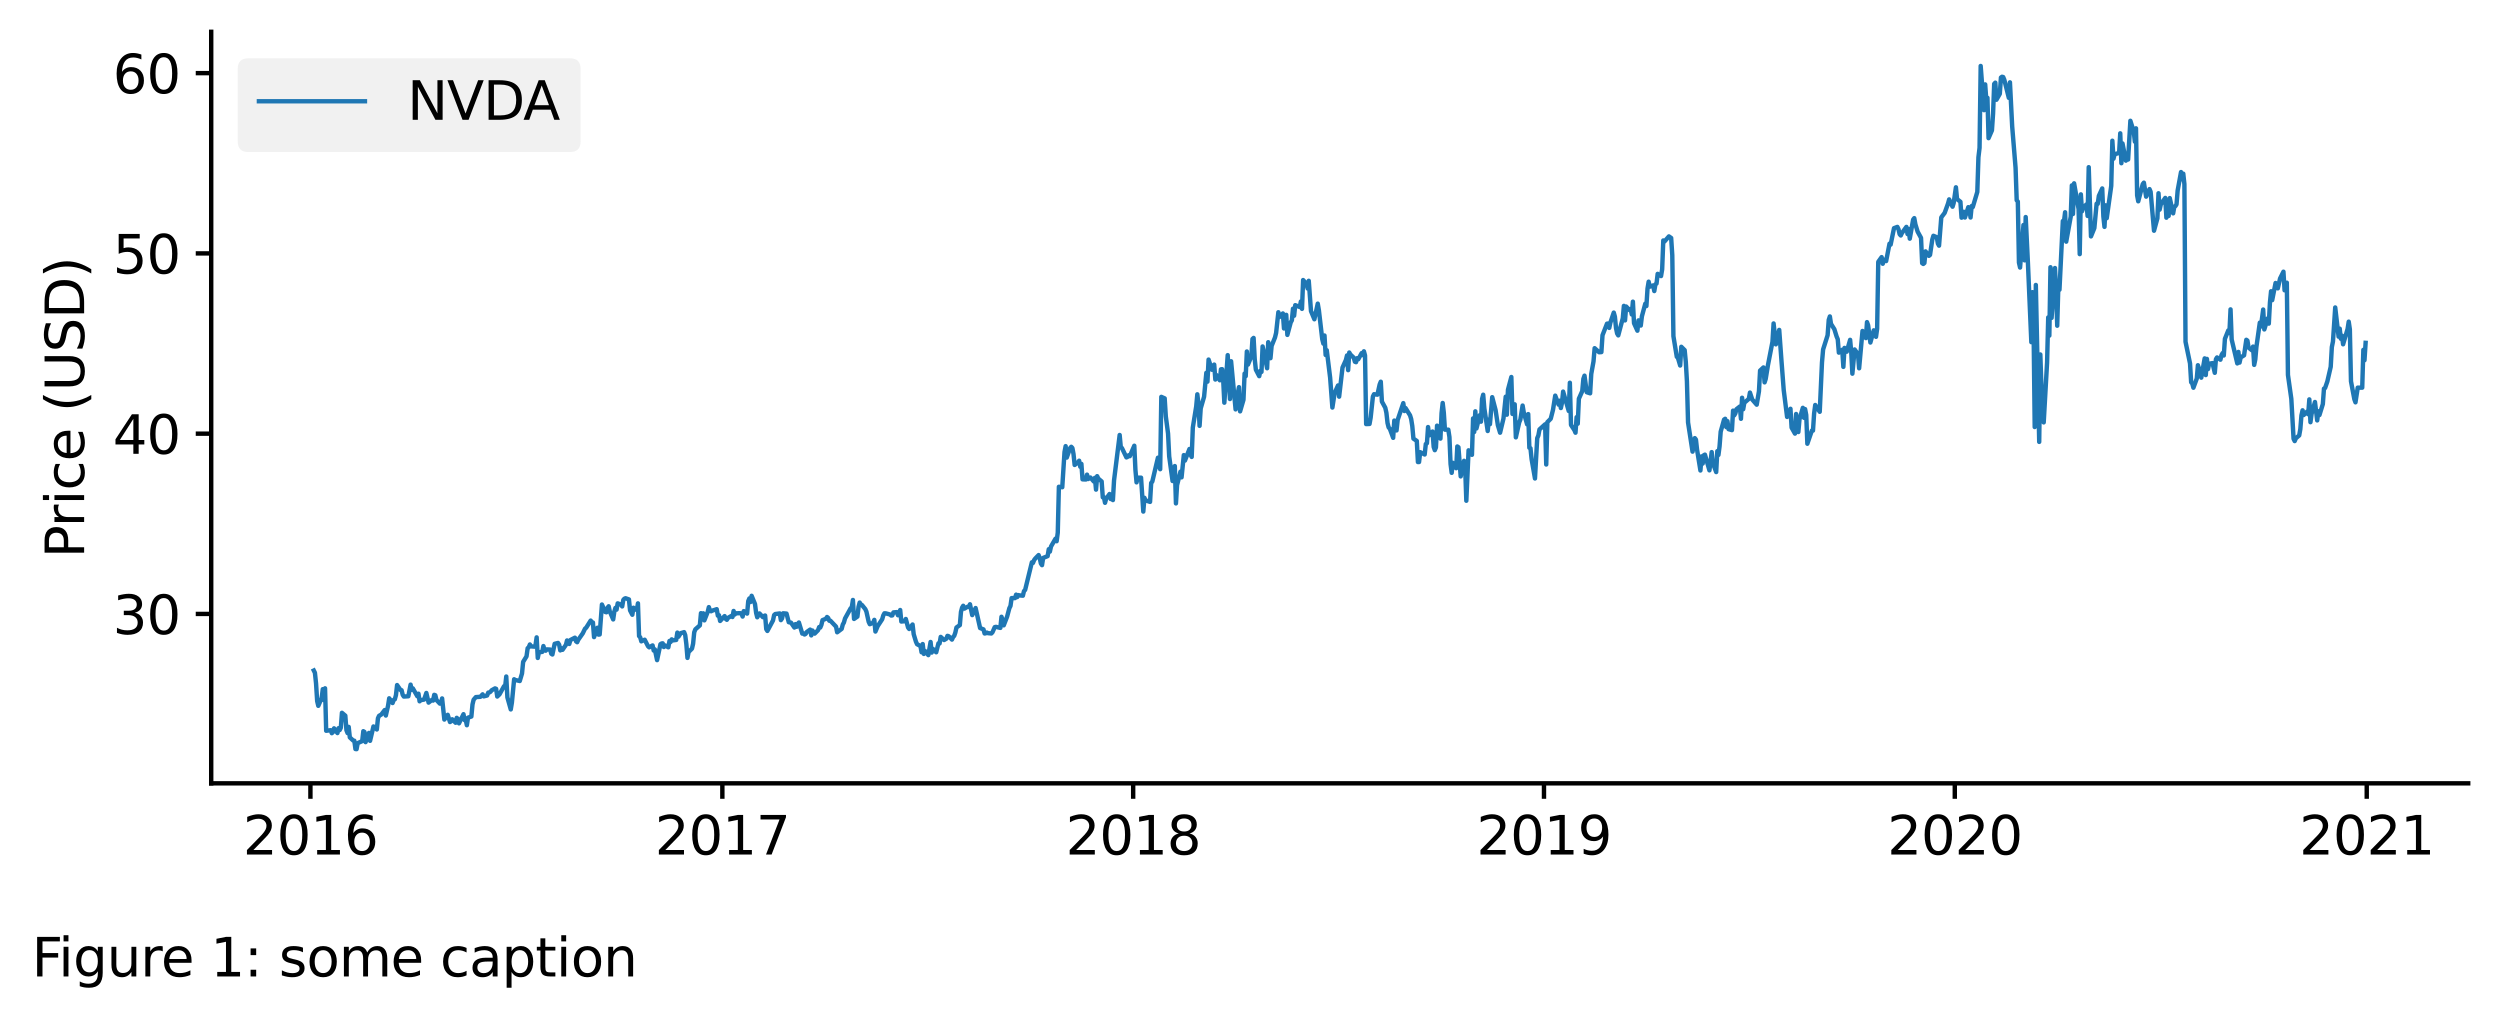 <?xml version="1.0" encoding="utf-8" standalone="no"?>
<!DOCTYPE svg PUBLIC "-//W3C//DTD SVG 1.1//EN"
  "http://www.w3.org/Graphics/SVG/1.1/DTD/svg11.dtd">
<svg xmlns:xlink="http://www.w3.org/1999/xlink" width="565.92pt" height="230.736pt" viewBox="0 0 565.92 230.736" xmlns="http://www.w3.org/2000/svg" version="1.1">
 <defs>
  <style type="text/css">*{stroke-linejoin: round; stroke-linecap: butt}</style>
 </defs>
 <g id="figure_1">
  <g id="patch_1">
   <path d="M 0 230.736 
L 565.92 230.736 
L 565.92 0 
L 0 0 
z
" style="fill: #ffffff"/>
  </g>
  <g id="axes_1">
   <g id="patch_2">
    <path d="M 47.81 177.32 
L 558.72 177.32 
L 558.72 7.2 
L 47.81 7.2 
z
" style="fill: #ffffff"/>
   </g>
   <g id="matplotlib.axis_1">
    <g id="xtick_1">
     <g id="line2d_1">
      <defs>
       <path id="mbfbef8487e" d="M 0 0 
L 0 3.5 
" style="stroke: #000000"/>
      </defs>
      <g>
       <use xlink:href="#mbfbef8487e" x="70.269" y="177.32" style="stroke: #000000"/>
      </g>
     </g>
     <g id="text_1">
      <!-- 2016 -->
      <g transform="translate(54.999 193.438) scale(0.12 -0.12)">
       <defs>
        <path id="DejaVuSans-32" d="M 1228 531 
L 3431 531 
L 3431 0 
L 469 0 
L 469 531 
Q 828 903 1448 1529 
Q 2069 2156 2228 2338 
Q 2531 2678 2651 2914 
Q 2772 3150 2772 3378 
Q 2772 3750 2511 3984 
Q 2250 4219 1831 4219 
Q 1534 4219 1204 4116 
Q 875 4013 500 3803 
L 500 4441 
Q 881 4594 1212 4672 
Q 1544 4750 1819 4750 
Q 2544 4750 2975 4387 
Q 3406 4025 3406 3419 
Q 3406 3131 3298 2873 
Q 3191 2616 2906 2266 
Q 2828 2175 2409 1742 
Q 1991 1309 1228 531 
z
" transform="scale(0.016)"/>
        <path id="DejaVuSans-30" d="M 2034 4250 
Q 1547 4250 1301 3770 
Q 1056 3291 1056 2328 
Q 1056 1369 1301 889 
Q 1547 409 2034 409 
Q 2525 409 2770 889 
Q 3016 1369 3016 2328 
Q 3016 3291 2770 3770 
Q 2525 4250 2034 4250 
z
M 2034 4750 
Q 2819 4750 3233 4129 
Q 3647 3509 3647 2328 
Q 3647 1150 3233 529 
Q 2819 -91 2034 -91 
Q 1250 -91 836 529 
Q 422 1150 422 2328 
Q 422 3509 836 4129 
Q 1250 4750 2034 4750 
z
" transform="scale(0.016)"/>
        <path id="DejaVuSans-31" d="M 794 531 
L 1825 531 
L 1825 4091 
L 703 3866 
L 703 4441 
L 1819 4666 
L 2450 4666 
L 2450 531 
L 3481 531 
L 3481 0 
L 794 0 
L 794 531 
z
" transform="scale(0.016)"/>
        <path id="DejaVuSans-36" d="M 2113 2584 
Q 1688 2584 1439 2293 
Q 1191 2003 1191 1497 
Q 1191 994 1439 701 
Q 1688 409 2113 409 
Q 2538 409 2786 701 
Q 3034 994 3034 1497 
Q 3034 2003 2786 2293 
Q 2538 2584 2113 2584 
z
M 3366 4563 
L 3366 3988 
Q 3128 4100 2886 4159 
Q 2644 4219 2406 4219 
Q 1781 4219 1451 3797 
Q 1122 3375 1075 2522 
Q 1259 2794 1537 2939 
Q 1816 3084 2150 3084 
Q 2853 3084 3261 2657 
Q 3669 2231 3669 1497 
Q 3669 778 3244 343 
Q 2819 -91 2113 -91 
Q 1303 -91 875 529 
Q 447 1150 447 2328 
Q 447 3434 972 4092 
Q 1497 4750 2381 4750 
Q 2619 4750 2861 4703 
Q 3103 4656 3366 4563 
z
" transform="scale(0.016)"/>
       </defs>
       <use xlink:href="#DejaVuSans-32"/>
       <use xlink:href="#DejaVuSans-30" transform="translate(63.623 0)"/>
       <use xlink:href="#DejaVuSans-31" transform="translate(127.246 0)"/>
       <use xlink:href="#DejaVuSans-36" transform="translate(190.869 0)"/>
      </g>
     </g>
    </g>
    <g id="xtick_2">
     <g id="line2d_2">
      <g>
       <use xlink:href="#mbfbef8487e" x="163.518" y="177.32" style="stroke: #000000"/>
      </g>
     </g>
     <g id="text_2">
      <!-- 2017 -->
      <g transform="translate(148.248 193.438) scale(0.12 -0.12)">
       <defs>
        <path id="DejaVuSans-37" d="M 525 4666 
L 3525 4666 
L 3525 4397 
L 1831 0 
L 1172 0 
L 2766 4134 
L 525 4134 
L 525 4666 
z
" transform="scale(0.016)"/>
       </defs>
       <use xlink:href="#DejaVuSans-32"/>
       <use xlink:href="#DejaVuSans-30" transform="translate(63.623 0)"/>
       <use xlink:href="#DejaVuSans-31" transform="translate(127.246 0)"/>
       <use xlink:href="#DejaVuSans-37" transform="translate(190.869 0)"/>
      </g>
     </g>
    </g>
    <g id="xtick_3">
     <g id="line2d_3">
      <g>
       <use xlink:href="#mbfbef8487e" x="256.513" y="177.32" style="stroke: #000000"/>
      </g>
     </g>
     <g id="text_3">
      <!-- 2018 -->
      <g transform="translate(241.243 193.438) scale(0.12 -0.12)">
       <defs>
        <path id="DejaVuSans-38" d="M 2034 2216 
Q 1584 2216 1326 1975 
Q 1069 1734 1069 1313 
Q 1069 891 1326 650 
Q 1584 409 2034 409 
Q 2484 409 2743 651 
Q 3003 894 3003 1313 
Q 3003 1734 2745 1975 
Q 2488 2216 2034 2216 
z
M 1403 2484 
Q 997 2584 770 2862 
Q 544 3141 544 3541 
Q 544 4100 942 4425 
Q 1341 4750 2034 4750 
Q 2731 4750 3128 4425 
Q 3525 4100 3525 3541 
Q 3525 3141 3298 2862 
Q 3072 2584 2669 2484 
Q 3125 2378 3379 2068 
Q 3634 1759 3634 1313 
Q 3634 634 3220 271 
Q 2806 -91 2034 -91 
Q 1263 -91 848 271 
Q 434 634 434 1313 
Q 434 1759 690 2068 
Q 947 2378 1403 2484 
z
M 1172 3481 
Q 1172 3119 1398 2916 
Q 1625 2713 2034 2713 
Q 2441 2713 2670 2916 
Q 2900 3119 2900 3481 
Q 2900 3844 2670 4047 
Q 2441 4250 2034 4250 
Q 1625 4250 1398 4047 
Q 1172 3844 1172 3481 
z
" transform="scale(0.016)"/>
       </defs>
       <use xlink:href="#DejaVuSans-32"/>
       <use xlink:href="#DejaVuSans-30" transform="translate(63.623 0)"/>
       <use xlink:href="#DejaVuSans-31" transform="translate(127.246 0)"/>
       <use xlink:href="#DejaVuSans-38" transform="translate(190.869 0)"/>
      </g>
     </g>
    </g>
    <g id="xtick_4">
     <g id="line2d_4">
      <g>
       <use xlink:href="#mbfbef8487e" x="349.508" y="177.32" style="stroke: #000000"/>
      </g>
     </g>
     <g id="text_4">
      <!-- 2019 -->
      <g transform="translate(334.238 193.438) scale(0.12 -0.12)">
       <defs>
        <path id="DejaVuSans-39" d="M 703 97 
L 703 672 
Q 941 559 1184 500 
Q 1428 441 1663 441 
Q 2288 441 2617 861 
Q 2947 1281 2994 2138 
Q 2813 1869 2534 1725 
Q 2256 1581 1919 1581 
Q 1219 1581 811 2004 
Q 403 2428 403 3163 
Q 403 3881 828 4315 
Q 1253 4750 1959 4750 
Q 2769 4750 3195 4129 
Q 3622 3509 3622 2328 
Q 3622 1225 3098 567 
Q 2575 -91 1691 -91 
Q 1453 -91 1209 -44 
Q 966 3 703 97 
z
M 1959 2075 
Q 2384 2075 2632 2365 
Q 2881 2656 2881 3163 
Q 2881 3666 2632 3958 
Q 2384 4250 1959 4250 
Q 1534 4250 1286 3958 
Q 1038 3666 1038 3163 
Q 1038 2656 1286 2365 
Q 1534 2075 1959 2075 
z
" transform="scale(0.016)"/>
       </defs>
       <use xlink:href="#DejaVuSans-32"/>
       <use xlink:href="#DejaVuSans-30" transform="translate(63.623 0)"/>
       <use xlink:href="#DejaVuSans-31" transform="translate(127.246 0)"/>
       <use xlink:href="#DejaVuSans-39" transform="translate(190.869 0)"/>
      </g>
     </g>
    </g>
    <g id="xtick_5">
     <g id="line2d_5">
      <g>
       <use xlink:href="#mbfbef8487e" x="442.502" y="177.32" style="stroke: #000000"/>
      </g>
     </g>
     <g id="text_5">
      <!-- 2020 -->
      <g transform="translate(427.232 193.438) scale(0.12 -0.12)">
       <use xlink:href="#DejaVuSans-32"/>
       <use xlink:href="#DejaVuSans-30" transform="translate(63.623 0)"/>
       <use xlink:href="#DejaVuSans-32" transform="translate(127.246 0)"/>
       <use xlink:href="#DejaVuSans-30" transform="translate(190.869 0)"/>
      </g>
     </g>
    </g>
    <g id="xtick_6">
     <g id="line2d_6">
      <g>
       <use xlink:href="#mbfbef8487e" x="535.752" y="177.32" style="stroke: #000000"/>
      </g>
     </g>
     <g id="text_6">
      <!-- 2021 -->
      <g transform="translate(520.482 193.438) scale(0.12 -0.12)">
       <use xlink:href="#DejaVuSans-32"/>
       <use xlink:href="#DejaVuSans-30" transform="translate(63.623 0)"/>
       <use xlink:href="#DejaVuSans-32" transform="translate(127.246 0)"/>
       <use xlink:href="#DejaVuSans-31" transform="translate(190.869 0)"/>
      </g>
     </g>
    </g>
   </g>
   <g id="matplotlib.axis_2">
    <g id="ytick_1">
     <g id="line2d_7">
      <defs>
       <path id="m12e24fa9d4" d="M 0 0 
L -3.5 0 
" style="stroke: #000000"/>
      </defs>
      <g>
       <use xlink:href="#m12e24fa9d4" x="47.81" y="138.977" style="stroke: #000000"/>
      </g>
     </g>
     <g id="text_7">
      <!-- 30 -->
      <g transform="translate(25.54 143.536) scale(0.12 -0.12)">
       <defs>
        <path id="DejaVuSans-33" d="M 2597 2516 
Q 3050 2419 3304 2112 
Q 3559 1806 3559 1356 
Q 3559 666 3084 287 
Q 2609 -91 1734 -91 
Q 1441 -91 1130 -33 
Q 819 25 488 141 
L 488 750 
Q 750 597 1062 519 
Q 1375 441 1716 441 
Q 2309 441 2620 675 
Q 2931 909 2931 1356 
Q 2931 1769 2642 2001 
Q 2353 2234 1838 2234 
L 1294 2234 
L 1294 2753 
L 1863 2753 
Q 2328 2753 2575 2939 
Q 2822 3125 2822 3475 
Q 2822 3834 2567 4026 
Q 2313 4219 1838 4219 
Q 1578 4219 1281 4162 
Q 984 4106 628 3988 
L 628 4550 
Q 988 4650 1302 4700 
Q 1616 4750 1894 4750 
Q 2613 4750 3031 4423 
Q 3450 4097 3450 3541 
Q 3450 3153 3228 2886 
Q 3006 2619 2597 2516 
z
" transform="scale(0.016)"/>
       </defs>
       <use xlink:href="#DejaVuSans-33"/>
       <use xlink:href="#DejaVuSans-30" transform="translate(63.623 0)"/>
      </g>
     </g>
    </g>
    <g id="ytick_2">
     <g id="line2d_8">
      <g>
       <use xlink:href="#m12e24fa9d4" x="47.81" y="98.169" style="stroke: #000000"/>
      </g>
     </g>
     <g id="text_8">
      <!-- 40 -->
      <g transform="translate(25.54 102.728) scale(0.12 -0.12)">
       <defs>
        <path id="DejaVuSans-34" d="M 2419 4116 
L 825 1625 
L 2419 1625 
L 2419 4116 
z
M 2253 4666 
L 3047 4666 
L 3047 1625 
L 3713 1625 
L 3713 1100 
L 3047 1100 
L 3047 0 
L 2419 0 
L 2419 1100 
L 313 1100 
L 313 1709 
L 2253 4666 
z
" transform="scale(0.016)"/>
       </defs>
       <use xlink:href="#DejaVuSans-34"/>
       <use xlink:href="#DejaVuSans-30" transform="translate(63.623 0)"/>
      </g>
     </g>
    </g>
    <g id="ytick_3">
     <g id="line2d_9">
      <g>
       <use xlink:href="#m12e24fa9d4" x="47.81" y="57.36" style="stroke: #000000"/>
      </g>
     </g>
     <g id="text_9">
      <!-- 50 -->
      <g transform="translate(25.54 61.919) scale(0.12 -0.12)">
       <defs>
        <path id="DejaVuSans-35" d="M 691 4666 
L 3169 4666 
L 3169 4134 
L 1269 4134 
L 1269 2991 
Q 1406 3038 1543 3061 
Q 1681 3084 1819 3084 
Q 2600 3084 3056 2656 
Q 3513 2228 3513 1497 
Q 3513 744 3044 326 
Q 2575 -91 1722 -91 
Q 1428 -91 1123 -41 
Q 819 9 494 109 
L 494 744 
Q 775 591 1075 516 
Q 1375 441 1709 441 
Q 2250 441 2565 725 
Q 2881 1009 2881 1497 
Q 2881 1984 2565 2268 
Q 2250 2553 1709 2553 
Q 1456 2553 1204 2497 
Q 953 2441 691 2322 
L 691 4666 
z
" transform="scale(0.016)"/>
       </defs>
       <use xlink:href="#DejaVuSans-35"/>
       <use xlink:href="#DejaVuSans-30" transform="translate(63.623 0)"/>
      </g>
     </g>
    </g>
    <g id="ytick_4">
     <g id="line2d_10">
      <g>
       <use xlink:href="#m12e24fa9d4" x="47.81" y="16.552" style="stroke: #000000"/>
      </g>
     </g>
     <g id="text_10">
      <!-- 60 -->
      <g transform="translate(25.54 21.111) scale(0.12 -0.12)">
       <use xlink:href="#DejaVuSans-36"/>
       <use xlink:href="#DejaVuSans-30" transform="translate(63.623 0)"/>
      </g>
     </g>
    </g>
    <g id="text_11">
     <!-- Price (USD) -->
     <g transform="translate(19.044 126.306) rotate(-90) scale(0.12 -0.12)">
      <defs>
       <path id="DejaVuSans-50" d="M 1259 4147 
L 1259 2394 
L 2053 2394 
Q 2494 2394 2734 2622 
Q 2975 2850 2975 3272 
Q 2975 3691 2734 3919 
Q 2494 4147 2053 4147 
L 1259 4147 
z
M 628 4666 
L 2053 4666 
Q 2838 4666 3239 4311 
Q 3641 3956 3641 3272 
Q 3641 2581 3239 2228 
Q 2838 1875 2053 1875 
L 1259 1875 
L 1259 0 
L 628 0 
L 628 4666 
z
" transform="scale(0.016)"/>
       <path id="DejaVuSans-72" d="M 2631 2963 
Q 2534 3019 2420 3045 
Q 2306 3072 2169 3072 
Q 1681 3072 1420 2755 
Q 1159 2438 1159 1844 
L 1159 0 
L 581 0 
L 581 3500 
L 1159 3500 
L 1159 2956 
Q 1341 3275 1631 3429 
Q 1922 3584 2338 3584 
Q 2397 3584 2469 3576 
Q 2541 3569 2628 3553 
L 2631 2963 
z
" transform="scale(0.016)"/>
       <path id="DejaVuSans-69" d="M 603 3500 
L 1178 3500 
L 1178 0 
L 603 0 
L 603 3500 
z
M 603 4863 
L 1178 4863 
L 1178 4134 
L 603 4134 
L 603 4863 
z
" transform="scale(0.016)"/>
       <path id="DejaVuSans-63" d="M 3122 3366 
L 3122 2828 
Q 2878 2963 2633 3030 
Q 2388 3097 2138 3097 
Q 1578 3097 1268 2742 
Q 959 2388 959 1747 
Q 959 1106 1268 751 
Q 1578 397 2138 397 
Q 2388 397 2633 464 
Q 2878 531 3122 666 
L 3122 134 
Q 2881 22 2623 -34 
Q 2366 -91 2075 -91 
Q 1284 -91 818 406 
Q 353 903 353 1747 
Q 353 2603 823 3093 
Q 1294 3584 2113 3584 
Q 2378 3584 2631 3529 
Q 2884 3475 3122 3366 
z
" transform="scale(0.016)"/>
       <path id="DejaVuSans-65" d="M 3597 1894 
L 3597 1613 
L 953 1613 
Q 991 1019 1311 708 
Q 1631 397 2203 397 
Q 2534 397 2845 478 
Q 3156 559 3463 722 
L 3463 178 
Q 3153 47 2828 -22 
Q 2503 -91 2169 -91 
Q 1331 -91 842 396 
Q 353 884 353 1716 
Q 353 2575 817 3079 
Q 1281 3584 2069 3584 
Q 2775 3584 3186 3129 
Q 3597 2675 3597 1894 
z
M 3022 2063 
Q 3016 2534 2758 2815 
Q 2500 3097 2075 3097 
Q 1594 3097 1305 2825 
Q 1016 2553 972 2059 
L 3022 2063 
z
" transform="scale(0.016)"/>
       <path id="DejaVuSans-20" transform="scale(0.016)"/>
       <path id="DejaVuSans-28" d="M 1984 4856 
Q 1566 4138 1362 3434 
Q 1159 2731 1159 2009 
Q 1159 1288 1364 580 
Q 1569 -128 1984 -844 
L 1484 -844 
Q 1016 -109 783 600 
Q 550 1309 550 2009 
Q 550 2706 781 3412 
Q 1013 4119 1484 4856 
L 1984 4856 
z
" transform="scale(0.016)"/>
       <path id="DejaVuSans-55" d="M 556 4666 
L 1191 4666 
L 1191 1831 
Q 1191 1081 1462 751 
Q 1734 422 2344 422 
Q 2950 422 3222 751 
Q 3494 1081 3494 1831 
L 3494 4666 
L 4128 4666 
L 4128 1753 
Q 4128 841 3676 375 
Q 3225 -91 2344 -91 
Q 1459 -91 1007 375 
Q 556 841 556 1753 
L 556 4666 
z
" transform="scale(0.016)"/>
       <path id="DejaVuSans-53" d="M 3425 4513 
L 3425 3897 
Q 3066 4069 2747 4153 
Q 2428 4238 2131 4238 
Q 1616 4238 1336 4038 
Q 1056 3838 1056 3469 
Q 1056 3159 1242 3001 
Q 1428 2844 1947 2747 
L 2328 2669 
Q 3034 2534 3370 2195 
Q 3706 1856 3706 1288 
Q 3706 609 3251 259 
Q 2797 -91 1919 -91 
Q 1588 -91 1214 -16 
Q 841 59 441 206 
L 441 856 
Q 825 641 1194 531 
Q 1563 422 1919 422 
Q 2459 422 2753 634 
Q 3047 847 3047 1241 
Q 3047 1584 2836 1778 
Q 2625 1972 2144 2069 
L 1759 2144 
Q 1053 2284 737 2584 
Q 422 2884 422 3419 
Q 422 4038 858 4394 
Q 1294 4750 2059 4750 
Q 2388 4750 2728 4690 
Q 3069 4631 3425 4513 
z
" transform="scale(0.016)"/>
       <path id="DejaVuSans-44" d="M 1259 4147 
L 1259 519 
L 2022 519 
Q 2988 519 3436 956 
Q 3884 1394 3884 2338 
Q 3884 3275 3436 3711 
Q 2988 4147 2022 4147 
L 1259 4147 
z
M 628 4666 
L 1925 4666 
Q 3281 4666 3915 4102 
Q 4550 3538 4550 2338 
Q 4550 1131 3912 565 
Q 3275 0 1925 0 
L 628 0 
L 628 4666 
z
" transform="scale(0.016)"/>
       <path id="DejaVuSans-29" d="M 513 4856 
L 1013 4856 
Q 1481 4119 1714 3412 
Q 1947 2706 1947 2009 
Q 1947 1309 1714 600 
Q 1481 -109 1013 -844 
L 513 -844 
Q 928 -128 1133 580 
Q 1338 1288 1338 2009 
Q 1338 2731 1133 3434 
Q 928 4138 513 4856 
z
" transform="scale(0.016)"/>
      </defs>
      <use xlink:href="#DejaVuSans-50"/>
      <use xlink:href="#DejaVuSans-72" transform="translate(58.553 0)"/>
      <use xlink:href="#DejaVuSans-69" transform="translate(99.666 0)"/>
      <use xlink:href="#DejaVuSans-63" transform="translate(127.449 0)"/>
      <use xlink:href="#DejaVuSans-65" transform="translate(182.43 0)"/>
      <use xlink:href="#DejaVuSans-20" transform="translate(243.953 0)"/>
      <use xlink:href="#DejaVuSans-28" transform="translate(275.74 0)"/>
      <use xlink:href="#DejaVuSans-55" transform="translate(314.754 0)"/>
      <use xlink:href="#DejaVuSans-53" transform="translate(387.947 0)"/>
      <use xlink:href="#DejaVuSans-44" transform="translate(451.424 0)"/>
      <use xlink:href="#DejaVuSans-29" transform="translate(528.426 0)"/>
     </g>
    </g>
   </g>
   <g id="line2d_11">
    <path d="M 71.033 151.779 
L 71.288 152.295 
L 71.543 154.714 
L 71.798 158.713 
L 72.052 159.778 
L 72.817 158.004 
L 73.071 156.004 
L 73.326 158.488 
L 73.581 155.811 
L 73.836 165.422 
L 74.855 165.293 
L 75.11 165.97 
L 75.364 165.744 
L 75.619 164.873 
L 76.384 165.938 
L 76.638 164.841 
L 76.893 165.26 
L 77.148 164.744 
L 77.403 161.358 
L 78.167 162.003 
L 78.422 165.293 
L 78.677 165.943 
L 78.931 164.544 
L 79.186 166.919 
L 79.95 167.635 
L 80.205 167.668 
L 80.46 169.555 
L 80.715 169.587 
L 80.97 168.221 
L 81.989 167.765 
L 82.243 165.52 
L 82.498 165.683 
L 82.753 167.993 
L 83.517 165.911 
L 83.772 167.7 
L 84.537 164.447 
L 85.301 165.13 
L 85.556 162.592 
L 85.81 162.039 
L 86.32 161.746 
L 87.084 160.738 
L 87.339 161.974 
L 87.849 159.729 
L 88.103 158.07 
L 88.868 159.143 
L 89.123 158.428 
L 89.377 158.298 
L 89.632 157.354 
L 89.887 155.077 
L 90.651 156.183 
L 90.906 156.248 
L 91.161 157.289 
L 91.416 157.679 
L 92.435 157.614 
L 92.944 154.979 
L 93.199 156.15 
L 93.454 155.825 
L 94.473 157.614 
L 94.728 157.029 
L 94.982 158.753 
L 95.237 158.493 
L 96.002 158.363 
L 96.511 156.866 
L 97.021 159.046 
L 97.785 158.428 
L 98.04 158.59 
L 98.295 157.289 
L 98.549 157.387 
L 98.804 158.46 
L 99.569 159.274 
L 99.823 159.241 
L 100.078 158.102 
L 100.588 162.885 
L 101.352 161.811 
L 101.862 163.445 
L 102.116 163.281 
L 102.371 162.822 
L 103.135 163.609 
L 103.39 162.493 
L 103.645 162.756 
L 103.9 163.74 
L 104.919 161.673 
L 105.174 163.019 
L 105.428 162.986 
L 105.683 164.167 
L 105.938 162.461 
L 106.702 162.198 
L 106.957 159.474 
L 107.212 158.391 
L 107.721 157.801 
L 108.741 157.735 
L 109.25 157.177 
L 109.505 157.637 
L 110.269 157.44 
L 110.524 156.783 
L 110.779 156.751 
L 111.034 156.587 
L 111.288 156.258 
L 112.053 155.832 
L 112.308 155.93 
L 112.562 157.669 
L 113.072 157.177 
L 114.091 155.34 
L 114.346 155.438 
L 114.601 153.141 
L 114.855 157.866 
L 115.62 160.59 
L 115.874 159.048 
L 116.384 153.764 
L 116.639 153.928 
L 117.658 154.158 
L 118.167 152.452 
L 118.422 149.826 
L 119.187 148.579 
L 119.441 146.742 
L 119.696 146.512 
L 119.951 145.888 
L 120.206 146.315 
L 120.97 146.381 
L 121.225 146.053 
L 121.48 144.28 
L 121.734 148.94 
L 121.989 147.661 
L 122.753 147.562 
L 123.008 146.249 
L 123.263 147.103 
L 123.518 147.3 
L 123.773 147.004 
L 124.537 147.037 
L 124.792 147.989 
L 125.047 148.154 
L 125.556 145.74 
L 126.32 145.542 
L 126.575 145.939 
L 126.83 147.228 
L 127.085 146.732 
L 127.34 147.096 
L 128.104 145.972 
L 128.359 144.98 
L 128.613 145.608 
L 128.868 145.773 
L 129.123 144.881 
L 130.142 144.352 
L 130.397 145.178 
L 130.652 145.377 
L 130.906 144.814 
L 131.926 143.36 
L 132.435 142.302 
L 132.69 142.103 
L 133.709 140.483 
L 133.964 140.847 
L 134.219 140.913 
L 134.473 144.219 
L 135.238 142.103 
L 135.492 143.657 
L 135.747 143.624 
L 136.257 136.846 
L 137.021 138.532 
L 137.276 138.598 
L 137.531 137.573 
L 137.785 137.243 
L 138.04 138.433 
L 138.805 140.218 
L 139.059 138.466 
L 139.314 137.606 
L 139.569 138.003 
L 139.824 136.581 
L 140.588 136.879 
L 140.843 137.276 
L 141.098 135.788 
L 141.352 135.523 
L 141.607 135.424 
L 142.372 135.689 
L 142.626 138.168 
L 143.136 139.16 
L 143.391 137.573 
L 144.155 138.102 
L 144.41 136.581 
L 144.665 143.988 
L 144.919 144.252 
L 145.174 145.178 
L 145.938 144.814 
L 146.703 146.302 
L 146.958 146.534 
L 147.722 146.104 
L 147.977 147.261 
L 148.231 146.997 
L 148.741 149.429 
L 149.505 145.831 
L 149.76 145.664 
L 150.015 145.631 
L 150.27 146.464 
L 150.524 146.097 
L 151.289 146.53 
L 151.544 145.098 
L 151.798 145.331 
L 152.053 144.731 
L 152.308 144.964 
L 153.072 144.865 
L 153.327 143.199 
L 153.582 144.132 
L 154.091 143.332 
L 154.856 143.099 
L 155.111 143.765 
L 155.365 145.797 
L 155.62 148.929 
L 155.875 147.596 
L 156.639 146.83 
L 156.894 145.731 
L 157.149 143.132 
L 157.404 142.466 
L 158.423 141.566 
L 158.677 138.801 
L 158.932 139.634 
L 159.187 138.834 
L 159.442 140.434 
L 160.206 138.501 
L 160.461 137.435 
L 160.716 138.202 
L 160.97 138.368 
L 161.225 138.235 
L 162.244 137.902 
L 162.499 139.368 
L 162.754 139.268 
L 163.009 140.567 
L 164.028 139.467 
L 164.283 140.1 
L 164.537 140.3 
L 164.792 139.867 
L 165.556 139.434 
L 165.811 139.667 
L 166.066 138.301 
L 166.321 139.101 
L 166.576 138.834 
L 167.595 138.801 
L 167.85 138.934 
L 168.104 139.567 
L 168.359 138.335 
L 169.123 138.901 
L 169.378 136.069 
L 169.633 135.47 
L 169.888 136.269 
L 170.143 134.87 
L 170.907 136.736 
L 171.162 138.735 
L 171.416 139.734 
L 171.926 138.865 
L 172.69 139.704 
L 172.945 139.436 
L 173.2 139.335 
L 173.455 142.422 
L 173.709 142.825 
L 174.983 140.442 
L 175.238 139.235 
L 175.493 139 
L 176.512 138.865 
L 176.767 140.375 
L 177.022 140.006 
L 177.276 138.832 
L 178.041 138.899 
L 178.55 140.845 
L 179.06 140.946 
L 179.824 142.053 
L 180.079 141.281 
L 180.334 141.885 
L 180.589 141.214 
L 180.843 140.912 
L 181.608 143.429 
L 181.862 143.362 
L 182.117 143.63 
L 182.372 143.496 
L 182.627 143.06 
L 183.391 142.523 
L 183.646 143.831 
L 183.901 142.724 
L 184.41 143.429 
L 185.175 142.657 
L 185.429 141.952 
L 185.684 142.053 
L 185.939 141.449 
L 186.194 140.375 
L 186.958 140.073 
L 187.213 139.671 
L 187.468 139.872 
L 187.722 140.51 
L 187.977 140.51 
L 189.251 141.852 
L 189.506 143.127 
L 190.525 142.355 
L 190.78 141.382 
L 191.034 140.912 
L 191.289 140.006 
L 192.563 137.691 
L 192.818 137.49 
L 193.073 135.812 
L 193.328 140.107 
L 194.092 139.57 
L 194.347 137.356 
L 194.601 136.399 
L 194.856 136.838 
L 195.111 136.94 
L 195.875 137.886 
L 196.13 138.461 
L 196.64 140.759 
L 196.894 141.3 
L 197.659 140.962 
L 197.914 140.32 
L 198.168 142.957 
L 198.678 141.74 
L 199.697 140.185 
L 199.952 139.306 
L 200.207 138.833 
L 200.461 138.833 
L 201.48 139.103 
L 201.735 139.34 
L 201.99 139.306 
L 202.245 138.63 
L 203.009 138.562 
L 203.264 139.272 
L 203.519 138.833 
L 203.773 138.089 
L 204.028 140.692 
L 204.793 140.624 
L 205.047 140.117 
L 205.557 142.044 
L 205.812 142.382 
L 206.576 141.368 
L 206.831 143.565 
L 207.34 145.255 
L 207.595 145.83 
L 208.36 146.236 
L 208.614 147.655 
L 208.869 145.796 
L 209.124 148.027 
L 209.379 147.351 
L 210.143 148.298 
L 210.653 145.323 
L 210.907 147.723 
L 211.162 146.878 
L 211.926 147.655 
L 212.436 145.627 
L 212.691 145.661 
L 212.946 144.174 
L 213.71 144.883 
L 214.219 144.579 
L 214.474 143.937 
L 214.729 144.005 
L 215.493 144.782 
L 215.748 144.207 
L 216.003 143.937 
L 216.258 143.193 
L 216.512 142.044 
L 217.277 141.503 
L 217.532 138.528 
L 217.786 137.548 
L 218.041 137.129 
L 218.296 137.776 
L 219.06 137.334 
L 219.315 137.402 
L 219.57 136.789 
L 220.079 139.241 
L 220.844 137.64 
L 221.863 142.17 
L 222.627 142.476 
L 222.882 143.396 
L 223.137 143.362 
L 223.392 143.191 
L 223.646 143.328 
L 224.411 143.396 
L 224.665 143.123 
L 225.175 141.965 
L 225.43 141.897 
L 226.449 142.136 
L 226.704 139.615 
L 226.958 140.365 
L 227.213 141.557 
L 227.978 139.581 
L 228.487 137.674 
L 228.742 137.163 
L 228.997 135.392 
L 229.761 135.392 
L 230.016 134.609 
L 230.271 135.154 
L 230.525 134.711 
L 230.78 134.779 
L 231.544 134.848 
L 231.799 133.792 
L 232.054 133.553 
L 233.583 127.287 
L 233.837 127.423 
L 234.092 126.776 
L 234.347 126.436 
L 235.111 125.652 
L 235.366 126.367 
L 235.621 127.559 
L 235.876 127.934 
L 236.131 126.299 
L 237.15 125.891 
L 237.404 124.324 
L 237.659 124.869 
L 237.914 123.711 
L 238.933 121.94 
L 239.188 122.519 
L 239.443 120.578 
L 239.697 110.191 
L 240.462 110.293 
L 240.971 102.324 
L 241.226 100.995 
L 241.481 103.584 
L 242.245 101.415 
L 242.5 101.141 
L 242.755 101.415 
L 243.01 102.785 
L 243.264 105.252 
L 244.029 104.67 
L 244.283 104.293 
L 244.538 105.663 
L 244.793 105.012 
L 245.048 108.507 
L 245.812 108.541 
L 246.067 107.445 
L 246.322 108.438 
L 246.831 108.095 
L 247.596 108.986 
L 247.85 108.164 
L 248.105 110.836 
L 248.36 107.787 
L 248.615 108.335 
L 249.379 108.986 
L 249.634 112.583 
L 249.889 112.549 
L 250.143 113.817 
L 250.398 112.892 
L 251.163 111.83 
L 251.417 112.96 
L 251.672 112.926 
L 251.927 113.2 
L 252.182 108.746 
L 253.456 98.469 
L 253.71 101.21 
L 253.965 101.415 
L 254.984 103.539 
L 255.239 103.436 
L 255.494 103.059 
L 255.749 103.265 
L 256.768 100.901 
L 257.022 106.348 
L 257.277 109.192 
L 257.532 108.13 
L 258.296 108.13 
L 258.806 115.804 
L 259.061 112.686 
L 259.315 113.268 
L 260.335 113.611 
L 260.589 109.329 
L 260.844 109.02 
L 262.118 103.608 
L 262.373 105.492 
L 262.628 106.211 
L 262.882 89.836 
L 263.647 90.178 
L 263.902 94.255 
L 264.411 98.161 
L 264.666 103.299 
L 265.43 108.883 
L 265.685 106.504 
L 265.94 105.503 
L 266.195 113.954 
L 266.449 109.815 
L 267.214 106.779 
L 267.468 108.056 
L 267.978 103.02 
L 268.233 104.262 
L 269.252 101.64 
L 269.507 102.951 
L 269.761 103.434 
L 270.016 96.777 
L 270.781 92.017 
L 271.035 89.258 
L 271.29 91.397 
L 271.545 96.398 
L 271.8 92.466 
L 272.564 89.81 
L 273.074 84.395 
L 273.328 86.395 
L 273.583 81.394 
L 274.347 83.705 
L 274.602 82.808 
L 274.857 82.532 
L 275.112 85.913 
L 275.367 84.912 
L 276.131 86.085 
L 276.386 83.602 
L 276.641 83.567 
L 276.895 86.085 
L 277.15 91.155 
L 277.914 80.394 
L 278.424 90.327 
L 278.679 81.774 
L 279.698 92.673 
L 279.953 89.81 
L 280.207 88.982 
L 280.462 87.637 
L 280.717 93.121 
L 281.481 90.5 
L 281.736 84.567 
L 281.991 85.154 
L 282.246 79.566 
L 282.5 82.532 
L 283.265 80.67 
L 283.52 76.738 
L 283.774 76.497 
L 284.029 81.291 
L 284.284 83.671 
L 285.048 85.154 
L 285.303 83.947 
L 285.558 84.188 
L 285.813 78.428 
L 286.067 79.532 
L 286.832 83.36 
L 287.086 77.462 
L 287.341 80.98 
L 287.596 81.084 
L 287.851 78.309 
L 288.615 76.401 
L 288.87 75.36 
L 289.379 70.677 
L 289.634 71.752 
L 290.399 70.954 
L 290.653 74.354 
L 290.908 71.856 
L 291.163 71.267 
L 291.418 75.811 
L 292.182 72.966 
L 292.437 72.515 
L 292.692 69.879 
L 292.946 71.475 
L 293.201 69.081 
L 294.22 69.497 
L 294.475 68.249 
L 294.73 69.914 
L 294.985 63.392 
L 295.749 64.259 
L 296.004 65.3 
L 296.259 63.565 
L 296.768 70.434 
L 297.532 72.273 
L 298.297 68.734 
L 298.552 70.226 
L 299.316 76.782 
L 299.571 77.788 
L 299.825 75.95 
L 300.08 80.355 
L 300.335 79.28 
L 301.099 85.489 
L 301.609 92.254 
L 302.118 88.958 
L 302.883 87.259 
L 303.138 89.791 
L 303.902 83.2 
L 304.666 81.5 
L 304.921 80.459 
L 305.176 83.79 
L 305.431 79.8 
L 305.685 80.251 
L 306.45 80.98 
L 306.705 81.882 
L 306.959 81.986 
L 307.214 81.084 
L 307.469 81.327 
L 308.233 79.939 
L 308.488 80.39 
L 308.743 79.523 
L 308.998 80.459 
L 309.252 96 
L 310.017 95.966 
L 310.271 94.543 
L 310.781 89.756 
L 311.036 89.236 
L 311.8 89.341 
L 312.31 87.037 
L 312.564 86.409 
L 312.819 90.911 
L 313.584 92.307 
L 313.838 93.459 
L 314.093 95.762 
L 314.348 96.775 
L 314.603 97.019 
L 315.367 99.113 
L 315.622 95.204 
L 315.877 97.193 
L 316.131 97.438 
L 316.386 95.064 
L 317.66 91.26 
L 317.915 93.04 
L 318.17 92.377 
L 319.189 94.017 
L 319.444 94.855 
L 319.698 96.46 
L 319.953 99.287 
L 320.717 99.811 
L 320.972 104.592 
L 321.227 104.592 
L 321.482 102.359 
L 322.501 102.882 
L 322.756 100.509 
L 323.01 100.334 
L 323.265 96.67 
L 323.52 98.554 
L 324.284 97.682 
L 324.539 101.172 
L 324.794 101.905 
L 325.049 101.277 
L 325.303 96.356 
L 326.068 99.287 
L 326.323 93.529 
L 326.577 91.225 
L 326.832 93.424 
L 327.087 97.263 
L 327.851 97.263 
L 328.106 98.938 
L 328.361 105.046 
L 328.616 107.035 
L 328.87 104.767 
L 329.635 105.988 
L 329.889 101.067 
L 330.144 101.242 
L 330.654 107.838 
L 331.418 104.313 
L 331.673 106.093 
L 331.928 113.352 
L 332.437 101.94 
L 333.202 102.952 
L 333.456 94.715 
L 333.711 97.787 
L 333.966 93.11 
L 334.221 96.984 
L 334.985 93.982 
L 335.24 95.457 
L 335.495 90.295 
L 335.749 89.347 
L 336.004 92.437 
L 336.769 97.565 
L 337.023 94.966 
L 337.278 96.019 
L 337.788 89.908 
L 338.552 92.823 
L 339.062 96.23 
L 339.571 97.951 
L 340.335 94.755 
L 340.845 89.803 
L 341.1 93.877 
L 341.355 88.223 
L 342.119 85.343 
L 342.374 93.701 
L 342.883 91.524 
L 343.138 99.005 
L 343.902 95.598 
L 344.157 95.001 
L 344.667 91.805 
L 344.922 93.315 
L 345.686 96.055 
L 345.941 93.737 
L 346.195 101.358 
L 346.45 101.463 
L 346.705 103.922 
L 347.469 108.312 
L 347.979 99.18 
L 348.234 98.583 
L 348.488 97.214 
L 349.762 96.055 
L 350.017 105.151 
L 350.272 95.563 
L 351.036 94.79 
L 351.546 92.788 
L 352.055 89.557 
L 352.82 91.594 
L 353.074 90.716 
L 353.329 92.367 
L 353.584 91.173 
L 353.839 88.644 
L 355.113 93.034 
L 355.367 86.642 
L 355.622 96.195 
L 356.387 97.354 
L 356.641 97.951 
L 356.896 94.439 
L 357.151 95.914 
L 357.406 90.26 
L 358.17 88.539 
L 358.425 85.764 
L 358.68 85.04 
L 359.189 88.786 
L 359.954 89.033 
L 360.208 84.651 
L 360.718 81.824 
L 360.973 78.819 
L 361.992 79.738 
L 362.501 79.703 
L 362.756 75.886 
L 363.775 73.27 
L 364.03 73.235 
L 364.285 74.225 
L 364.54 73.023 
L 365.304 70.761 
L 365.559 71.68 
L 365.813 74.26 
L 366.068 75.497 
L 366.323 75.921 
L 367.342 72.069 
L 367.597 69.241 
L 367.852 72.528 
L 368.106 69.383 
L 368.871 70.196 
L 369.126 69.948 
L 369.38 71.185 
L 369.635 68.287 
L 369.89 73.164 
L 370.654 74.861 
L 370.909 72.528 
L 371.164 73.518 
L 371.419 73.695 
L 371.673 71.609 
L 372.438 68.747 
L 372.693 69.277 
L 372.947 65.318 
L 373.202 63.763 
L 373.457 64.894 
L 374.221 64.611 
L 374.476 65.884 
L 374.731 64.364 
L 374.986 64.187 
L 375.24 61.996 
L 376.005 62.491 
L 376.259 60.971 
L 376.514 54.433 
L 376.769 54.68 
L 377.788 53.514 
L 378.298 53.867 
L 378.552 57.79 
L 378.807 76.098 
L 379.572 80.763 
L 379.826 81.011 
L 380.336 82.742 
L 380.591 78.501 
L 381.355 79.266 
L 381.61 81.897 
L 381.865 86.307 
L 382.119 95.623 
L 383.138 102.237 
L 383.648 99.179 
L 383.903 99.499 
L 384.158 101.775 
L 384.922 106.504 
L 385.177 103.304 
L 385.431 104.94 
L 385.686 103.055 
L 385.941 102.913 
L 386.96 106.469 
L 387.47 102.344 
L 387.725 104.798 
L 388.489 106.86 
L 388.744 102.131 
L 388.998 102.984 
L 389.253 101.028 
L 389.508 97.721 
L 390.272 94.983 
L 390.527 94.805 
L 390.782 96.69 
L 391.037 95.339 
L 391.291 97.152 
L 392.056 97.366 
L 392.311 92.956 
L 392.565 94.023 
L 392.82 93.596 
L 393.075 92.636 
L 393.839 92.032 
L 394.094 94.805 
L 394.349 90.04 
L 394.604 92.636 
L 394.858 91.178 
L 395.877 90.289 
L 396.132 88.867 
L 396.642 90.431 
L 397.661 91.605 
L 398.17 88.582 
L 398.425 83.889 
L 399.19 83.177 
L 399.444 86.556 
L 399.699 85.773 
L 400.209 82.644 
L 401.228 77.381 
L 401.483 73.221 
L 401.992 77.95 
L 402.757 74.679 
L 403.266 81.648 
L 403.776 88.298 
L 404.54 94.379 
L 404.795 93.287 
L 405.05 94.11 
L 405.304 92.535 
L 405.559 96.795 
L 406.323 98.155 
L 406.578 93.716 
L 406.833 97.189 
L 407.088 97.797 
L 407.343 94.933 
L 408.107 92.32 
L 408.362 94.576 
L 408.616 92.607 
L 408.871 93.931 
L 409.126 100.447 
L 410.145 97.475 
L 410.4 97.475 
L 410.655 93.609 
L 410.909 91.676 
L 411.929 93.215 
L 412.438 82.046 
L 412.693 79.11 
L 413.712 75.888 
L 413.967 72.416 
L 414.222 71.628 
L 414.476 73.31 
L 415.241 74.528 
L 415.75 76.175 
L 416.005 76.783 
L 416.26 79.826 
L 417.024 79.182 
L 417.279 83.048 
L 417.534 78.752 
L 418.043 79.611 
L 418.808 76.926 
L 419.062 79.683 
L 419.317 84.587 
L 419.827 79.11 
L 420.591 80.184 
L 420.846 83.37 
L 421.61 74.922 
L 422.375 76.533 
L 422.629 72.917 
L 422.884 73.633 
L 423.394 77.535 
L 424.158 74.778 
L 424.413 75.208 
L 424.668 76.246 
L 424.922 74.42 
L 425.177 59.277 
L 425.941 58.203 
L 426.196 59.707 
L 426.451 58.776 
L 426.706 59.026 
L 426.961 59.098 
L 427.725 55.16 
L 427.98 55.375 
L 428.744 51.649 
L 429.508 51.361 
L 429.763 51.901 
L 430.018 53.017 
L 430.273 53.305 
L 430.528 52.765 
L 431.547 51.361 
L 431.801 52.981 
L 432.056 51.829 
L 432.311 54.025 
L 433.075 49.705 
L 433.33 49.381 
L 433.585 50.785 
L 434.094 52.441 
L 434.859 53.845 
L 435.114 59.569 
L 435.368 59.749 
L 435.623 59.533 
L 435.878 56.905 
L 436.642 57.913 
L 436.897 57.697 
L 437.407 54.241 
L 437.661 53.377 
L 438.426 53.701 
L 438.68 55.141 
L 438.935 55.609 
L 439.445 49.201 
L 440.209 48.194 
L 440.974 46.07 
L 441.228 45.134 
L 441.993 46.79 
L 442.247 45.962 
L 442.757 42.398 
L 443.012 45.062 
L 443.776 45.674 
L 444.031 49.274 
L 444.286 49.13 
L 444.54 47.942 
L 444.795 49.238 
L 445.56 46.898 
L 445.814 47.474 
L 446.069 49.238 
L 446.324 46.646 
L 446.579 46.862 
L 447.598 43.442 
L 447.853 35.595 
L 448.107 33.471 
L 448.362 14.933 
L 449.126 24.94 
L 449.381 19.108 
L 449.636 22.636 
L 449.891 22.132 
L 450.146 31.275 
L 450.91 29.511 
L 451.165 25.768 
L 451.419 19 
L 451.674 18.711 
L 451.929 22.582 
L 452.693 21.243 
L 452.948 17.553 
L 453.203 17.373 
L 453.458 17.445 
L 453.712 18.06 
L 454.732 22.147 
L 454.986 18.639 
L 455.496 28.659 
L 456.26 37.992 
L 456.515 45.335 
L 456.77 45.624 
L 457.025 59.443 
L 457.279 60.564 
L 458.044 50.942 
L 458.299 58.936 
L 458.553 49.133 
L 459.063 59.66 
L 459.827 77.457 
L 460.082 66.135 
L 460.337 74.527 
L 460.592 96.666 
L 460.846 64.507 
L 461.611 100.03 
L 461.865 80.243 
L 462.375 95.219 
L 462.63 95.617 
L 463.394 82.051 
L 463.649 71.85 
L 463.904 75.974 
L 464.158 60.492 
L 464.413 71.959 
L 465.178 60.673 
L 465.432 65.629 
L 465.687 73.731 
L 465.942 64.797 
L 466.197 65.592 
L 466.961 50.038 
L 467.216 50.146 
L 467.471 48.048 
L 467.725 54.704 
L 468.745 49.061 
L 468.999 41.971 
L 469.254 48.446 
L 469.509 41.501 
L 470.528 47.325 
L 470.783 57.525 
L 471.038 43.997 
L 471.292 47.831 
L 471.547 47.035 
L 472.311 46.275 
L 472.566 48.88 
L 472.821 37.847 
L 473.331 53.51 
L 474.095 51.629 
L 474.604 46.115 
L 474.859 46.152 
L 475.114 44.333 
L 475.878 42.659 
L 476.133 48.989 
L 476.388 51.354 
L 476.643 46.479 
L 476.897 49.389 
L 477.917 42.077 
L 478.171 31.855 
L 478.426 35.929 
L 478.681 34.911 
L 479.7 34.62 
L 479.955 30.182 
L 480.21 36.948 
L 480.464 32.473 
L 481.229 36.366 
L 481.483 35.42 
L 481.738 36.111 
L 482.248 27.344 
L 483.012 29.781 
L 483.267 32.073 
L 483.522 29.054 
L 483.777 44.224 
L 484.031 45.57 
L 485.05 41.677 
L 485.305 41.35 
L 485.815 44.515 
L 486.579 42.805 
L 486.834 43.423 
L 487.598 52.227 
L 488.363 49.426 
L 488.617 43.751 
L 488.872 47.461 
L 489.127 46.297 
L 490.146 44.806 
L 490.401 49.28 
L 490.656 48.189 
L 490.91 48.88 
L 491.165 44.842 
L 491.929 48.298 
L 492.184 46.843 
L 492.439 46.661 
L 492.694 46.261 
L 492.949 43.132 
L 493.713 38.949 
L 493.968 40.586 
L 494.222 39.312 
L 494.477 41.677 
L 494.732 77.364 
L 495.751 82.275 
L 496.006 86.531 
L 496.261 86.822 
L 496.516 87.768 
L 497.28 85.695 
L 497.535 82.675 
L 497.789 83.439 
L 498.044 83.513 
L 498.299 85.49 
L 499.063 81.132 
L 499.318 84.904 
L 499.573 81.242 
L 499.828 83.549 
L 500.082 82.341 
L 500.847 82.194 
L 501.356 84.392 
L 501.611 81.315 
L 501.866 80.912 
L 502.63 81.425 
L 502.885 80.363 
L 503.14 79.923 
L 503.395 80.473 
L 503.649 76.7 
L 504.414 74.796 
L 504.668 75.382 
L 504.923 70.034 
L 505.178 76.847 
L 506.452 82.267 
L 506.707 79.667 
L 506.961 82.084 
L 507.216 80.912 
L 507.981 80.436 
L 508.49 76.92 
L 508.745 77.103 
L 509 78.678 
L 509.764 79.301 
L 510.019 78.458 
L 510.274 82.597 
L 510.528 81.352 
L 510.783 78.495 
L 511.548 73.038 
L 511.802 73.917 
L 512.312 70.071 
L 512.567 74.576 
L 513.331 72.085 
L 513.586 73.257 
L 513.841 68.496 
L 514.095 65.932 
L 514.35 67.947 
L 515.114 64.065 
L 515.369 64.248 
L 515.624 65.273 
L 516.134 63.039 
L 516.898 61.501 
L 517.153 65.713 
L 517.407 65.456 
L 517.662 63.991 
L 517.917 84.868 
L 518.681 90.288 
L 519.191 99.335 
L 519.446 99.847 
L 519.7 99.225 
L 520.465 98.566 
L 520.72 97.137 
L 520.974 94.024 
L 521.229 92.88 
L 521.484 93.95 
L 522.248 93.176 
L 522.503 93.766 
L 522.758 90.409 
L 523.013 95.573 
L 523.267 93.692 
L 524.032 90.999 
L 524.541 95.168 
L 524.796 93.102 
L 525.051 93.95 
L 525.815 91.478 
L 526.07 87.974 
L 526.325 87.826 
L 526.834 86.351 
L 527.599 83.03 
L 527.853 78.566 
L 528.108 77.312 
L 528.618 69.602 
L 529.382 76.205 
L 529.637 74.398 
L 529.892 76.685 
L 530.146 75.984 
L 530.401 77.939 
L 531.42 74.471 
L 531.675 72.811 
L 531.93 74.545 
L 532.185 86.314 
L 532.949 90.372 
L 533.204 91.073 
L 533.713 87.752 
L 534.732 87.752 
L 534.987 79.194 
L 535.242 81.555 
L 535.497 77.607 
L 535.497 77.607 
" clip-path="url(#pf4e69cebfe)" style="fill: none; stroke: #1f77b4; stroke-linecap: square"/>
   </g>
   <g id="patch_3">
    <path d="M 47.81 177.32 
L 47.81 7.2 
" style="fill: none; stroke: #000000; stroke-linejoin: miter; stroke-linecap: square"/>
   </g>
   <g id="patch_4">
    <path d="M 47.81 177.32 
L 558.72 177.32 
" style="fill: none; stroke: #000000; stroke-linejoin: miter; stroke-linecap: square"/>
   </g>
   <g id="legend_1">
    <g id="patch_5">
     <path d="M 56.21 34.414 
L 129.035 34.414 
Q 131.435 34.414 131.435 32.014 
L 131.435 15.6 
Q 131.435 13.2 129.035 13.2 
L 56.21 13.2 
Q 53.81 13.2 53.81 15.6 
L 53.81 32.014 
Q 53.81 34.414 56.21 34.414 
z
" style="fill: #eeeeee; opacity: 0.85"/>
    </g>
    <g id="line2d_12">
     <path d="M 58.61 22.918 
L 70.61 22.918 
L 82.61 22.918 
" style="fill: none; stroke: #1f77b4; stroke-linecap: square"/>
    </g>
    <g id="text_12">
     <!-- NVDA -->
     <g transform="translate(92.21 27.118) scale(0.12 -0.12)">
      <defs>
       <path id="DejaVuSans-4e" d="M 628 4666 
L 1478 4666 
L 3547 763 
L 3547 4666 
L 4159 4666 
L 4159 0 
L 3309 0 
L 1241 3903 
L 1241 0 
L 628 0 
L 628 4666 
z
" transform="scale(0.016)"/>
       <path id="DejaVuSans-56" d="M 1831 0 
L 50 4666 
L 709 4666 
L 2188 738 
L 3669 4666 
L 4325 4666 
L 2547 0 
L 1831 0 
z
" transform="scale(0.016)"/>
       <path id="DejaVuSans-41" d="M 2188 4044 
L 1331 1722 
L 3047 1722 
L 2188 4044 
z
M 1831 4666 
L 2547 4666 
L 4325 0 
L 3669 0 
L 3244 1197 
L 1141 1197 
L 716 0 
L 50 0 
L 1831 4666 
z
" transform="scale(0.016)"/>
      </defs>
      <use xlink:href="#DejaVuSans-4e"/>
      <use xlink:href="#DejaVuSans-56" transform="translate(74.805 0)"/>
      <use xlink:href="#DejaVuSans-44" transform="translate(143.213 0)"/>
      <use xlink:href="#DejaVuSans-41" transform="translate(218.465 0)"/>
     </g>
    </g>
   </g>
  </g>
  <g id="text_13">
   <!-- Figure 1: some caption -->
   <g transform="translate(7.2 221.04) scale(0.12 -0.12)">
    <defs>
     <path id="DejaVuSans-46" d="M 628 4666 
L 3309 4666 
L 3309 4134 
L 1259 4134 
L 1259 2759 
L 3109 2759 
L 3109 2228 
L 1259 2228 
L 1259 0 
L 628 0 
L 628 4666 
z
" transform="scale(0.016)"/>
     <path id="DejaVuSans-67" d="M 2906 1791 
Q 2906 2416 2648 2759 
Q 2391 3103 1925 3103 
Q 1463 3103 1205 2759 
Q 947 2416 947 1791 
Q 947 1169 1205 825 
Q 1463 481 1925 481 
Q 2391 481 2648 825 
Q 2906 1169 2906 1791 
z
M 3481 434 
Q 3481 -459 3084 -895 
Q 2688 -1331 1869 -1331 
Q 1566 -1331 1297 -1286 
Q 1028 -1241 775 -1147 
L 775 -588 
Q 1028 -725 1275 -790 
Q 1522 -856 1778 -856 
Q 2344 -856 2625 -561 
Q 2906 -266 2906 331 
L 2906 616 
Q 2728 306 2450 153 
Q 2172 0 1784 0 
Q 1141 0 747 490 
Q 353 981 353 1791 
Q 353 2603 747 3093 
Q 1141 3584 1784 3584 
Q 2172 3584 2450 3431 
Q 2728 3278 2906 2969 
L 2906 3500 
L 3481 3500 
L 3481 434 
z
" transform="scale(0.016)"/>
     <path id="DejaVuSans-75" d="M 544 1381 
L 544 3500 
L 1119 3500 
L 1119 1403 
Q 1119 906 1312 657 
Q 1506 409 1894 409 
Q 2359 409 2629 706 
Q 2900 1003 2900 1516 
L 2900 3500 
L 3475 3500 
L 3475 0 
L 2900 0 
L 2900 538 
Q 2691 219 2414 64 
Q 2138 -91 1772 -91 
Q 1169 -91 856 284 
Q 544 659 544 1381 
z
M 1991 3584 
L 1991 3584 
z
" transform="scale(0.016)"/>
     <path id="DejaVuSans-3a" d="M 750 794 
L 1409 794 
L 1409 0 
L 750 0 
L 750 794 
z
M 750 3309 
L 1409 3309 
L 1409 2516 
L 750 2516 
L 750 3309 
z
" transform="scale(0.016)"/>
     <path id="DejaVuSans-73" d="M 2834 3397 
L 2834 2853 
Q 2591 2978 2328 3040 
Q 2066 3103 1784 3103 
Q 1356 3103 1142 2972 
Q 928 2841 928 2578 
Q 928 2378 1081 2264 
Q 1234 2150 1697 2047 
L 1894 2003 
Q 2506 1872 2764 1633 
Q 3022 1394 3022 966 
Q 3022 478 2636 193 
Q 2250 -91 1575 -91 
Q 1294 -91 989 -36 
Q 684 19 347 128 
L 347 722 
Q 666 556 975 473 
Q 1284 391 1588 391 
Q 1994 391 2212 530 
Q 2431 669 2431 922 
Q 2431 1156 2273 1281 
Q 2116 1406 1581 1522 
L 1381 1569 
Q 847 1681 609 1914 
Q 372 2147 372 2553 
Q 372 3047 722 3315 
Q 1072 3584 1716 3584 
Q 2034 3584 2315 3537 
Q 2597 3491 2834 3397 
z
" transform="scale(0.016)"/>
     <path id="DejaVuSans-6f" d="M 1959 3097 
Q 1497 3097 1228 2736 
Q 959 2375 959 1747 
Q 959 1119 1226 758 
Q 1494 397 1959 397 
Q 2419 397 2687 759 
Q 2956 1122 2956 1747 
Q 2956 2369 2687 2733 
Q 2419 3097 1959 3097 
z
M 1959 3584 
Q 2709 3584 3137 3096 
Q 3566 2609 3566 1747 
Q 3566 888 3137 398 
Q 2709 -91 1959 -91 
Q 1206 -91 779 398 
Q 353 888 353 1747 
Q 353 2609 779 3096 
Q 1206 3584 1959 3584 
z
" transform="scale(0.016)"/>
     <path id="DejaVuSans-6d" d="M 3328 2828 
Q 3544 3216 3844 3400 
Q 4144 3584 4550 3584 
Q 5097 3584 5394 3201 
Q 5691 2819 5691 2113 
L 5691 0 
L 5113 0 
L 5113 2094 
Q 5113 2597 4934 2840 
Q 4756 3084 4391 3084 
Q 3944 3084 3684 2787 
Q 3425 2491 3425 1978 
L 3425 0 
L 2847 0 
L 2847 2094 
Q 2847 2600 2669 2842 
Q 2491 3084 2119 3084 
Q 1678 3084 1418 2786 
Q 1159 2488 1159 1978 
L 1159 0 
L 581 0 
L 581 3500 
L 1159 3500 
L 1159 2956 
Q 1356 3278 1631 3431 
Q 1906 3584 2284 3584 
Q 2666 3584 2933 3390 
Q 3200 3197 3328 2828 
z
" transform="scale(0.016)"/>
     <path id="DejaVuSans-61" d="M 2194 1759 
Q 1497 1759 1228 1600 
Q 959 1441 959 1056 
Q 959 750 1161 570 
Q 1363 391 1709 391 
Q 2188 391 2477 730 
Q 2766 1069 2766 1631 
L 2766 1759 
L 2194 1759 
z
M 3341 1997 
L 3341 0 
L 2766 0 
L 2766 531 
Q 2569 213 2275 61 
Q 1981 -91 1556 -91 
Q 1019 -91 701 211 
Q 384 513 384 1019 
Q 384 1609 779 1909 
Q 1175 2209 1959 2209 
L 2766 2209 
L 2766 2266 
Q 2766 2663 2505 2880 
Q 2244 3097 1772 3097 
Q 1472 3097 1187 3025 
Q 903 2953 641 2809 
L 641 3341 
Q 956 3463 1253 3523 
Q 1550 3584 1831 3584 
Q 2591 3584 2966 3190 
Q 3341 2797 3341 1997 
z
" transform="scale(0.016)"/>
     <path id="DejaVuSans-70" d="M 1159 525 
L 1159 -1331 
L 581 -1331 
L 581 3500 
L 1159 3500 
L 1159 2969 
Q 1341 3281 1617 3432 
Q 1894 3584 2278 3584 
Q 2916 3584 3314 3078 
Q 3713 2572 3713 1747 
Q 3713 922 3314 415 
Q 2916 -91 2278 -91 
Q 1894 -91 1617 61 
Q 1341 213 1159 525 
z
M 3116 1747 
Q 3116 2381 2855 2742 
Q 2594 3103 2138 3103 
Q 1681 3103 1420 2742 
Q 1159 2381 1159 1747 
Q 1159 1113 1420 752 
Q 1681 391 2138 391 
Q 2594 391 2855 752 
Q 3116 1113 3116 1747 
z
" transform="scale(0.016)"/>
     <path id="DejaVuSans-74" d="M 1172 4494 
L 1172 3500 
L 2356 3500 
L 2356 3053 
L 1172 3053 
L 1172 1153 
Q 1172 725 1289 603 
Q 1406 481 1766 481 
L 2356 481 
L 2356 0 
L 1766 0 
Q 1100 0 847 248 
Q 594 497 594 1153 
L 594 3053 
L 172 3053 
L 172 3500 
L 594 3500 
L 594 4494 
L 1172 4494 
z
" transform="scale(0.016)"/>
     <path id="DejaVuSans-6e" d="M 3513 2113 
L 3513 0 
L 2938 0 
L 2938 2094 
Q 2938 2591 2744 2837 
Q 2550 3084 2163 3084 
Q 1697 3084 1428 2787 
Q 1159 2491 1159 1978 
L 1159 0 
L 581 0 
L 581 3500 
L 1159 3500 
L 1159 2956 
Q 1366 3272 1645 3428 
Q 1925 3584 2291 3584 
Q 2894 3584 3203 3211 
Q 3513 2838 3513 2113 
z
" transform="scale(0.016)"/>
    </defs>
    <use xlink:href="#DejaVuSans-46"/>
    <use xlink:href="#DejaVuSans-69" transform="translate(50.27 0)"/>
    <use xlink:href="#DejaVuSans-67" transform="translate(78.053 0)"/>
    <use xlink:href="#DejaVuSans-75" transform="translate(141.529 0)"/>
    <use xlink:href="#DejaVuSans-72" transform="translate(204.908 0)"/>
    <use xlink:href="#DejaVuSans-65" transform="translate(243.771 0)"/>
    <use xlink:href="#DejaVuSans-20" transform="translate(305.295 0)"/>
    <use xlink:href="#DejaVuSans-31" transform="translate(337.082 0)"/>
    <use xlink:href="#DejaVuSans-3a" transform="translate(400.705 0)"/>
    <use xlink:href="#DejaVuSans-20" transform="translate(434.396 0)"/>
    <use xlink:href="#DejaVuSans-73" transform="translate(466.184 0)"/>
    <use xlink:href="#DejaVuSans-6f" transform="translate(518.283 0)"/>
    <use xlink:href="#DejaVuSans-6d" transform="translate(579.465 0)"/>
    <use xlink:href="#DejaVuSans-65" transform="translate(676.877 0)"/>
    <use xlink:href="#DejaVuSans-20" transform="translate(738.4 0)"/>
    <use xlink:href="#DejaVuSans-63" transform="translate(770.188 0)"/>
    <use xlink:href="#DejaVuSans-61" transform="translate(825.168 0)"/>
    <use xlink:href="#DejaVuSans-70" transform="translate(886.447 0)"/>
    <use xlink:href="#DejaVuSans-74" transform="translate(949.924 0)"/>
    <use xlink:href="#DejaVuSans-69" transform="translate(989.133 0)"/>
    <use xlink:href="#DejaVuSans-6f" transform="translate(1016.916 0)"/>
    <use xlink:href="#DejaVuSans-6e" transform="translate(1078.098 0)"/>
   </g>
  </g>
 </g>
 <defs>
  <clipPath id="pf4e69cebfe">
   <rect x="47.81" y="7.2" width="510.91" height="170.12"/>
  </clipPath>
 </defs>
</svg>

